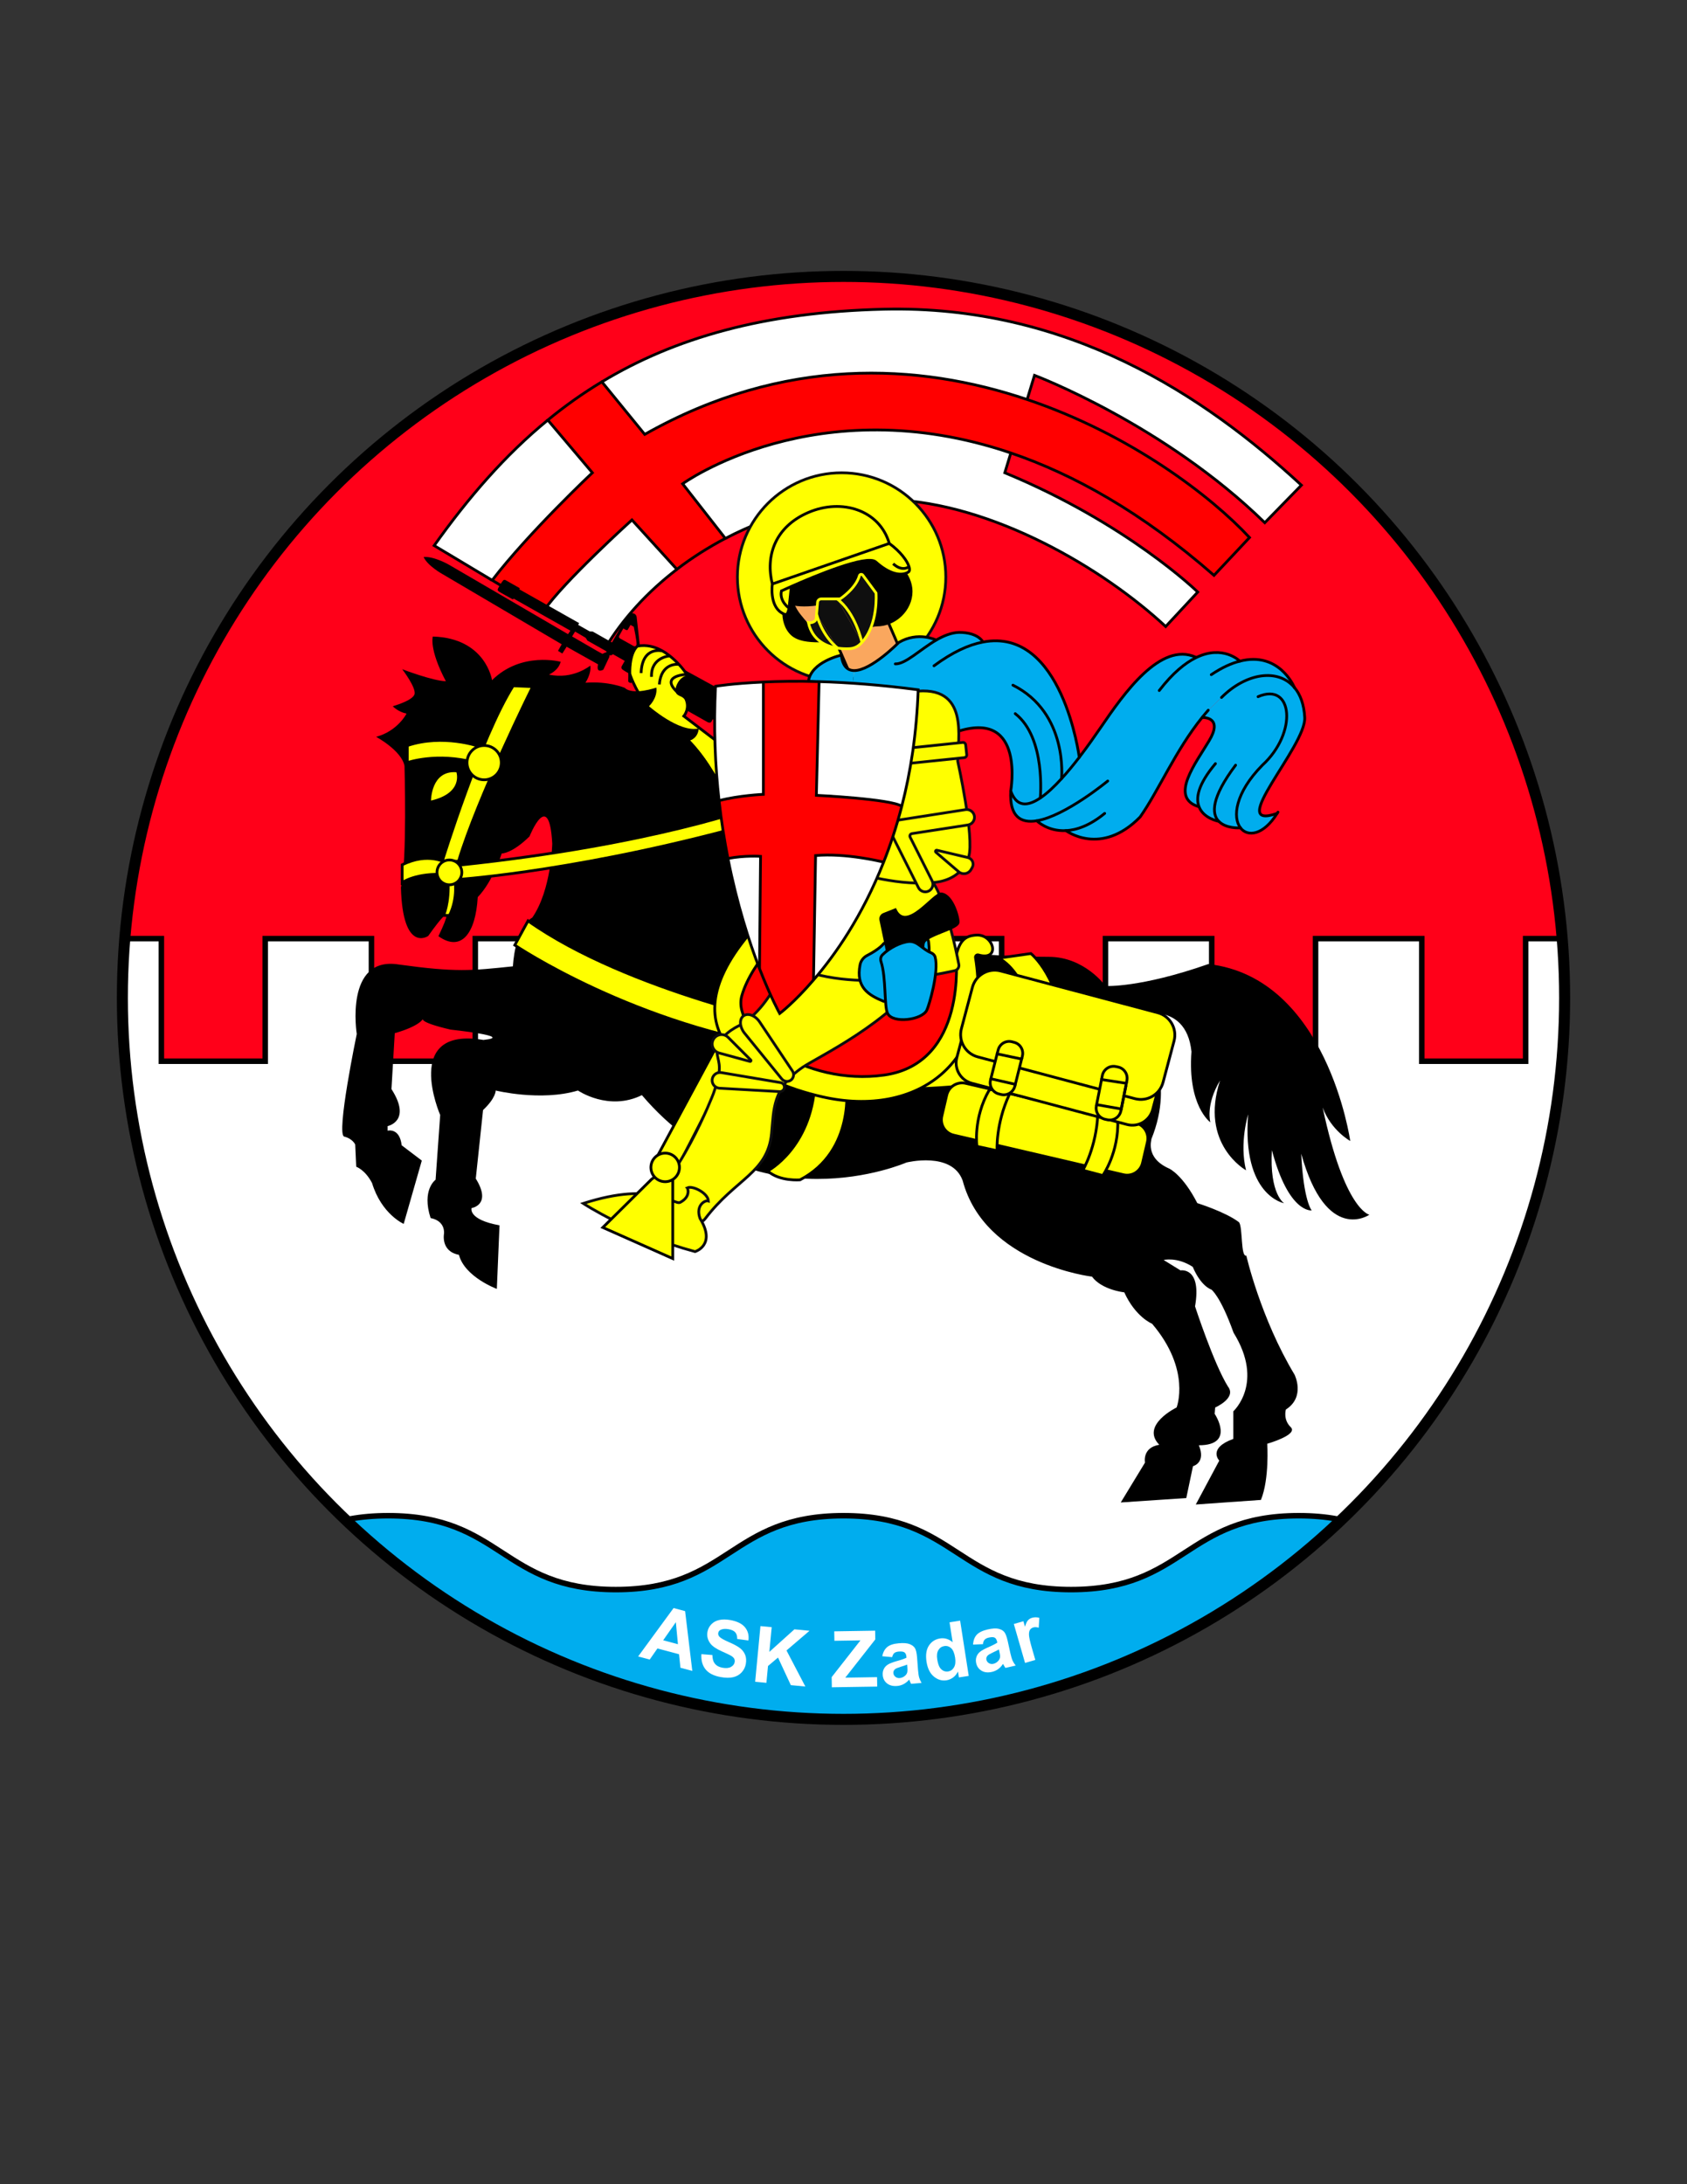 <?xml version="1.0" encoding="utf-8"?>
<!-- Generator: Adobe Illustrator 24.0.1, SVG Export Plug-In . SVG Version: 6.00 Build 0)  -->
<svg version="1.1" xmlns="http://www.w3.org/2000/svg" xmlns:xlink="http://www.w3.org/1999/xlink" x="0px" y="0px"
	 viewBox="0 0 612 792" style="enable-background:new 0 0 612 792;" xml:space="preserve">
<rect x="0" y="0" width="612" height="792" fill="#333333" stroke="none"/>
<style type="text/css">
	.st0{clip-path:url(#SVGID_2_);fill:#FF0019;}
	.st1{clip-path:url(#SVGID_2_);fill:#FFFFFF;stroke:#000000;stroke-width:2;stroke-miterlimit:10;}
	.st2{clip-path:url(#SVGID_2_);fill:#00ADEE;stroke:#000000;stroke-width:2;stroke-miterlimit:10;}
	.st3{fill:#FFFFFF;}
	.st4{fill:#FF0000;}
	.st5{fill:none;stroke:#000000;stroke-miterlimit:10;}
	.st6{fill:#FFFF00;stroke:#0E0E0E;stroke-miterlimit:10;}
	.st7{fill:#FFFF00;}
	.st8{fill:#FFFF00;stroke:#000000;stroke-miterlimit:10;}
	.st9{fill:#FAA75E;stroke:#000000;stroke-miterlimit:10;}
	.st10{fill:#00ADEE;}
	.st11{fill:none;stroke:#000000;stroke-linecap:round;stroke-miterlimit:10;}
	.st12{fill:#FCFC00;stroke:#0C0C0C;stroke-miterlimit:10;}
	.st13{fill:#00ADEE;stroke:#000000;stroke-miterlimit:10;}
	.st14{stroke:#000000;stroke-miterlimit:10;}
	.st15{fill:#F9A75E;}
	.st16{fill:#0F0F0F;}
	.st17{fill:none;stroke:#FFFF00;stroke-miterlimit:10;}
	.st18{fill:none;}
</style>
<g id="frame">
	<g>
		<defs>
			<circle id="SVGID_1_" cx="306" cy="361.84" r="261.61"/>
		</defs>
		<clipPath id="SVGID_2_">
			<use xlink:href="#SVGID_1_"  style="overflow:visible;"/>
		</clipPath>
		<rect x="19.62" y="53.9" class="st0" width="568.03" height="623.05"/>
		<polygon class="st1" points="-437.23,384.8 -437.23,340.35 -398.7,340.35 -398.7,384.8 -361.02,384.8 -361.02,340.35 
			-322.49,340.35 -322.49,384.8 -284.81,384.8 -284.81,340.35 -246.28,340.35 -246.28,384.8 -208.61,384.8 -208.61,340.35 
			-170.08,340.35 -170.08,384.8 -132.4,384.8 -132.4,340.35 -93.87,340.35 -93.87,384.8 -56.19,384.8 -56.19,340.35 -17.66,340.35 
			-17.66,384.8 20.01,384.8 20.01,340.35 58.54,340.35 58.54,384.8 96.22,384.8 96.22,340.35 134.75,340.35 134.75,384.8 
			172.42,384.8 172.42,340.35 210.96,340.35 210.96,384.8 248.63,384.8 248.63,340.35 287.16,340.35 287.16,384.8 324.84,384.8 
			324.84,340.35 363.37,340.35 363.37,384.8 401.04,384.8 401.04,340.35 439.58,340.35 439.58,384.8 477.25,384.8 477.25,340.35 
			515.78,340.35 515.78,384.8 553.46,384.8 553.46,340.35 591.99,340.35 591.99,384.8 629.66,384.8 629.66,340.35 668.19,340.35 
			668.19,384.8 705.87,384.8 705.87,340.35 744.4,340.35 744.4,384.8 782.08,384.8 782.08,340.35 820.61,340.35 820.61,384.8 
			858.28,384.8 858.28,340.35 896.81,340.35 896.81,384.8 934.49,384.8 934.49,340.35 973.02,340.35 973.02,384.8 1010.7,384.8 
			1010.7,340.35 1049.23,340.35 1049.23,384.8 1049.23,669.95 172.42,669.95 -437.23,669.95 		"/>
		<path class="st2" d="M-437.23,576.39c41.29,0,41.29-26.79,82.58-26.79c41.29,0,41.29,26.79,82.58,26.79
			c41.29,0,41.29-26.79,82.58-26.79c41.29,0,41.29,26.79,82.58,26.79c41.29,0,41.29-26.79,82.58-26.79s41.29,26.79,82.58,26.79
			c41.29,0,41.29-26.79,82.58-26.79c41.29,0,41.29,26.79,82.58,26.79c41.29,0,41.29-26.79,82.58-26.79
			c41.29,0,41.29,26.79,82.58,26.79c41.29,0,41.29-26.79,82.58-26.79s41.29,26.79,82.58,26.79c41.29,0,41.29-26.79,82.58-26.79
			c41.29,0,41.29,26.79,82.58,26.79c41.29,0,41.29-26.79,82.58-26.79c41.29,0,41.29,26.79,82.58,26.79
			c41.29,0,41.29-26.79,82.58-26.79s41.29,26.79,82.58,26.79v100.56H-437.23V576.39z"/>
		<use xlink:href="#SVGID_1_"  style="overflow:visible;fill:none;stroke:#000000;stroke-width:4;stroke-miterlimit:10;"/>
	</g>
</g>
<g id="flag">
	<g id="XMLID_14_">
		<g>
			<path class="st3" d="M472.11,175.93l-13.28,13.6c-36.58-35.74-83.54-53.43-83.54-53.43l-2.67,8.76
				c-39.51-13.31-88.38-15.81-138.73,12.65l-15.55-19.06c26.31-15.87,58.91-25.32,102.33-26.34
				C387.38,110.55,436.87,143.39,472.11,175.93z"/>
			<path class="st4" d="M453.28,194.93l-12.88,13.72c-26.22-22.94-51.08-36.69-73.7-44.38c-70.48-23.93-119.07,11.17-119.07,11.17
				l15.49,19.81c-6.24,3.28-12.15,7.05-17.58,11.2l-16.3-17.9c0,0-25.06,22.65-32.02,33.01l-18.68-11.14
				c13.37-17.4,36.34-38.98,36.34-38.98l-16.16-19.11c6.15-5.05,12.65-9.69,19.61-13.86l15.55,19.06
				c50.35-28.45,99.23-25.96,138.73-12.65C410.3,157.54,439.48,180.05,453.28,194.93z"/>
			<path class="st3" d="M434.52,214.68l-11.63,12.5c-22.62-21.06-62.83-44.78-99.81-46c-21.17-0.7-42,4.67-59.95,14.07l-15.49-19.81
				c0,0,48.58-35.1,119.07-11.17l-2.18,7.16C408.99,189.79,434.52,214.68,434.52,214.68z"/>
			<path class="st3" d="M229.24,188.55l16.3,17.9c-10.65,8.15-19.58,17.87-25.96,28.48l-22.36-13.37
				C204.18,211.2,229.24,188.55,229.24,188.55z"/>
			<path class="st3" d="M198.73,152.32l16.16,19.11c0,0-22.97,21.58-36.34,38.98l-21.03-12.59
				C169.9,180.43,183.18,165.05,198.73,152.32z"/>
		</g>
		<g>
			<path class="st5" d="M178.54,210.42l-21.03-12.59c12.39-17.4,25.67-32.78,41.22-45.51"/>
			<path class="st5" d="M197.22,221.56l22.36,13.37c6.38-10.62,15.32-20.33,25.96-28.48"/>
			<path class="st5" d="M263.12,195.25c17.95-9.4,38.78-14.76,59.95-14.07c36.98,1.22,77.18,24.94,99.81,46l11.63-12.5
				c0,0-25.53-24.89-69.99-43.25l2.18-7.16"/>
			<path class="st5" d="M372.62,144.86l2.67-8.76c0,0,46.96,17.69,83.54,53.43l13.28-13.6c-35.24-32.54-84.73-65.38-151.44-63.81
				c-43.42,1.02-76.02,10.47-102.33,26.34"/>
			<path class="st5" d="M372.62,144.86c-39.51-13.31-88.38-15.81-138.73,12.65l-15.55-19.06c-6.96,4.18-13.46,8.82-19.61,13.86
				l16.16,19.11c0,0-22.97,21.58-36.34,38.98l18.68,11.14c6.96-10.36,32.02-33.01,32.02-33.01l16.3,17.9
				c5.42-4.15,11.34-7.92,17.58-11.2l-15.49-19.81c0,0,48.58-35.1,119.07-11.17c22.62,7.69,47.48,21.44,73.7,44.38l12.88-13.72
				C439.48,180.05,410.3,157.54,372.62,144.86z"/>
		</g>
	</g>
</g>
<g id="aura">
	<circle class="st6" cx="305.31" cy="209.24" r="37.8"/>
</g>
<g id="gun">
	<path d="M180.71,213.32c-0.34,0.67-0.1,0.88,0.32,1.2c0.43,0.31,5.07,2.86,5.07,2.86l0.2-0.35l21.7,12.26l0.29-0.51l4.1,2.32
		l0.7,1.17l6.85,3.87c0,0,0.07,0.6,0.74,1.18c0.67,0.58,1.47,0.19,1.67-0.1l4.29,2.42l-1.01,1.78c0,0-0.56,0.81,0.25,1.4
		c0.81,0.58,2.07,1.27,2.07,1.27l-0.04,3.02c0,0,0.47,0.73,1.16,0.47c0.68-0.26,1.22-0.64,1.22-0.64l26.4,14.91
		c0,0,0.96,0.5,1.35-0.12c0.39-0.62,0.52-0.92,0.52-0.92l0.54,0.31c0,0,1.59,2.29,1.93,2.37s0.59-0.39,0.85-0.86
		c0.27-0.47,0.58-0.97,0.58-0.97l1.01,0.57l-0.77,1.36c0,0,0.96,3.08,0.75,3.59c-0.22,0.51-5.64,10.2-11.04,16.32
		c-5.4,6.12-6.01,6.5-6.46,6.91c-0.45,0.41-1.3,0.82-0.62,1.88c0.68,1.05,8.16,8.28,8.16,8.28s1.16,1.1,2.25,0.16
		c1.09-0.94,12.04-13.15,15.1-18.27c0,0,2.75,3,5.23,4.51s5.31,1.61,5.31,1.61s1.71,0.52,1.55,2.27c-0.15,1.75-1.44,11.7-1.44,11.7
		s0.02,0.85-0.86,1.24c-0.89,0.39-0.86,1.24-0.07,1.8c0.8,0.56,9.91,1.26,9.91,1.26s1.37-0.06,1.4-1.88
		c0.03-1.82-0.04-14.2-0.04-14.2s0.26-2.13,2.13-2.69c1.87-0.56,2.84-0.12,3.29-0.7c0.44-0.58,1-1.27,1-1.27l1.11,0.79
		c0,0-0.67,1.68,0.14,2.41c0.81,0.73,2,0.4,2.67-0.49s1.18-2.2,1.18-2.2l1.68,0.95l12.92,26.67c0,0-1.06,1.14-0.2,2.32
		c0.86,1.18,3.26,1.84,3.26,1.84s1.08,0.68,2.57-0.98c1.49-1.66,5.3-8.88,8.34-11.82c3.05-2.93,4.62-5.1,5.37-6.55
		c0.75-1.45,1-3.25-0.04-3.98c-1.05-0.73-1.83-0.2-1.83-0.2l-32.85-18.55c0,0,1.32-2.1,0.62-2.7c-0.7-0.6-1.42-0.8-1.42-0.8
		s-0.03-1.06-0.53-1.27c-0.5-0.22-5.95-3.36-5.95-3.36l3.78-6.68c0,0,0.37-0.9-0.67-1.28c-1.04-0.38-3.29,0.29-4.57,3.18l-5.03-1.17
		c0,0-0.81-0.04-1.23,0.7c-0.42,0.74-0.95,1.69-0.95,1.69l-0.64-0.36l0.48-0.86l-0.95-0.53l-0.48,0.85l-1.03-0.58l0.47-0.85
		l-0.95-0.53l-0.47,0.84l-1.03-0.58l0.47-0.84l-0.95-0.53l-0.47,0.84l-1.03-0.58l0.47-0.83l-0.95-0.53l-0.46,0.83l-1.03-0.58
		l0.46-0.82l-0.95-0.53l-0.46,0.82l-1.03-0.58l0.46-0.82l-0.95-0.53l-0.45,0.81l-1.03-0.58l0.45-0.81l-0.95-0.53l-0.45,0.8
		l-1.03-0.58l0.45-0.8l-0.95-0.53l-0.44,0.8l-1.03-0.58l0.44-0.79l-0.95-0.53l-0.44,0.79l-0.76-0.43c0,0-0.65-0.09-1.02,0.33
		s-0.42,0.74-0.42,0.74c-0.36-0.48-0.58-0.33-0.58-0.33s0.84-1.12,0.18-1.43c-0.66-0.3-3.25-1-3.25-1l0.39-0.68
		c0,0,0.3-0.53-0.84-1.1c-1.14-0.57-29.16-15.99-29.16-15.99l-1.51,0.33l-1.27-11.27c0,0,0.02-1.38-1.38-1.61
		c-1.4-0.23-1.95,0.5-2.61,1.79c-0.66,1.29-4.98,8.79-4.98,8.79l-6.99-3.95l-1.08-0.05l-4.21-2.38l0.36-0.63l-21.73-12.27l0.22-0.38
		l-5.25-2.97c0,0-0.5-0.27-0.83,0.19C182.12,210.88,181.04,212.65,180.71,213.32z M314,301.36c0.4-0.63,0.78-0.19,0.78-0.19
		s2.46,4.64,2.41,5.6s-0.87,0.36-0.87,0.36S313.6,301.98,314,301.36z M313.94,293.94c0.6-0.43,1.26-0.1,1.26-0.1l6.7,6.26
		c0,0,1.09,0.3,0.76-0.65c-0.32-0.94-1.92-3.36-1.92-3.36l6.34,3.55c0,0,1.08,0.38,0.29,1.95c-0.79,1.57-5.64,7.68-5.64,7.68
		s-1.52,1.92-2.25,0.58c-0.72-1.35-5.77-14.64-5.77-14.64S313.34,294.37,313.94,293.94z M273.92,279.25c0.97-1.33,3.16-1.1,3.16-1.1
		l2.87,1.51c0,0,0.67,0.96,0.25,2.51c-0.42,1.55-2.06,2.47-2.26,2.76c-0.21,0.29,1.71-0.03,2.81-1.34c1.09-1.31,1.24-3.02,1.24-3.02
		c0.89,0.72,2.02,2.79,1.12,4.39c-0.9,1.6-3.6,3.33-7.07,0.97C272.57,283.58,272.95,280.59,273.92,279.25z M226.13,227.87
		c0,0,0.4,0.28,0.99,0.56c0.59,0.28,0.81-0.41,0.81-0.41l0.79-1.42l1.2,0.67c0,0,1.2,5.64,1,6.55c-0.2,0.91-1.09,0.42-1.09,0.42
		s-4.28-2.42-4.9-2.74c-0.62-0.32-0.3-0.95-0.3-0.95L226.13,227.87z"/>
</g>
<g id="bayonet">
	<path d="M216.58,236.02l-9.03-5.23l1.29-2.13l-1.29-0.89l-1.49,2.18l-43.06-25.1c0,0-5.44-3.2-9.33-2.88
		c1.46,3.23,6.76,6.15,6.76,6.15l43.34,25.5l-1.34,2.39l1.57,0.96l1.56-2.46l11.41,6.4c0,0-0.99,3.33,1.89,1.94l2.14-4.53
		c0,0,0.93-3.11-2.44-1.22L216.58,236.02z"/>
</g>
<g id="hand">
	<g id="XMLID_13_">
		<g>
			<path class="st7" d="M246.27,240.9h0.03c1.33,1.48,2.32,2.81,2.84,3.63c-0.61,0.03-9.75,0.55-3.51,6.35
				c0.35,1.16,2.09,0.93,3.13,2.44c1.71,3.54-0.67,6.35-0.67,6.35l26.08,19.9l-11.95,10.24l-2.93-8.12
				c-9.31-17.35-22.13-21.87-24.22-24.92c-5.31-7.8-6.58-12.41-6.58-12.41s-0.38-7.16,2.73-10.06c3.36-0.64,6.44,0.23,9.08,1.74
				c0.96,0.52,1.83,1.13,2.67,1.8C244.21,238.81,245.34,239.89,246.27,240.9z"/>
			<path class="st7" d="M249.17,244.53c0.32,0.46,0.49,0.75,0.49,0.75c-2.87,0.58-4.23,3.68-4.12,5.25c0,0.12,0.03,0.23,0.09,0.35
				c-6.24-5.8,2.9-6.32,3.51-6.35H249.17z"/>
		</g>
		<g>
			<path class="st5" d="M249.17,244.53c0.32,0.46,0.49,0.75,0.49,0.75c-2.87,0.58-4.23,3.68-4.12,5.25c0,0.12,0.03,0.23,0.09,0.35
				c0.35,1.16,2.09,0.93,3.13,2.44c1.71,3.54-0.67,6.35-0.67,6.35l26.08,19.9l-11.95,10.24l-2.93-8.12
				c-9.31-17.35-22.13-21.87-24.22-24.92c-5.31-7.8-6.58-12.41-6.58-12.41s-0.38-7.16,2.73-10.06c3.36-0.64,6.44,0.23,9.08,1.74
				c0.96,0.52,1.83,1.13,2.67,1.8c1.25,0.99,2.38,2.06,3.31,3.07"/>
			<path class="st5" d="M246.3,240.9c1.33,1.48,2.32,2.81,2.84,3.63"/>
			<path class="st5" d="M240.3,236.03c0,0-7.37-1.94-7.72,8.03"/>
			<path class="st5" d="M242.96,237.83c0,0-6.9,0.44-6.61,7.6"/>
			<path class="st5" d="M246.3,240.9h-0.03c-0.46-0.06-6.44-0.61-7.08,7.28"/>
			<path class="st5" d="M249.17,244.53h-0.03c-0.61,0.03-9.75,0.55-3.51,6.35"/>
		</g>
	</g>
</g>
<g id="horse">
	<path d="M411.11,368.26l4.49,8.15l0,0c0,0,10.97,14.86,2.08,36.66c0.28-0.14-2.64,6.67,6.53,10.69c0,0,4.86,2.22,10.14,12.5
		c0,0,10.28,3.19,15.14,6.94c1.39,1.81,0.56,12.77,2.64,12.08c0,0,5.14,22.63,17.5,43.18c0,0,4.05,8.05-3.15,12.64
		c0,0-1.11,3.61,1.76,6.39c2.87,2.78-8.52,6.02-8.52,6.02s0.85,12.68-2.29,20.37l-23.63,1.66l8.52-15.92c0,0-4.35-4.44,5.09-7.87
		v-10c0,0,11.39-10.28,0.09-28.51c-4.81-13.42-8.05-15.64-8.05-15.64s-3.7-1.02-6.76-8.24c-5.74-3.7-10.55-2.48-10.55-2.48
		l6.11,3.77c0,0,7.78-1.39,5.28,13.05c0,0,6.76,20.74,11.94,29.07c3.24,4.17-4.63,7.59-4.63,7.59l-0.19,2.31
		c0,0,7.68,11.39-5.74,11.39c2.68,6.39-2.13,7.59-2.13,7.59l-2.43,11.55l-23.77,1.6l8.79-14.44c0,0-1.11-5.46,5.18-6.48
		c-6.94-7.13,6.29-13.52,6.29-13.52s5.37-13.61-8.89-30.36c0,0-6.02-2.41-10.09-11.39c0,0-8.1-0.83-11.71-5.69
		c0,0-38.88-4.58-46.93-34.85c-3.89-10.69-20.41-6.53-20.41-6.53s-54.71,24.02-95.95-24.44c-12.08,5.97-23.19-1.67-23.19-1.67
		c-13.47,4.03-29.85,0-29.85,0s0.14,2.64-4.58,7.08l-2.64,24.86c5.97,9.58-1.53,10.69-1.53,10.69s-1.39,4.17,10.14,6.25l-0.97,23.05
		c0,0-11.66-4.3-13.75-12.36c-6.67-1.25-5.42-7.64-5.42-7.64s0.69-4.58-4.86-5.69c-3.33-10.28,1.81-13.89,1.81-13.89l1.67-23.47
		c0,0-14.02-32.21,15.69-27.22c11.8-1.25-11.94-3.75-11.94-3.75c-11.9-2.78-9.95-3.98-9.95-3.98s-0.93,2.59-10.28,5.28l-1.2,20.27
		c7.5,11.66-1.39,13.42-1.39,13.42v1.67c0,0,4.35-1.2,5.09,5.28l7.31,5.55l-6.57,22.96c0,0-8.05-3.52-11.48-14.81
		c-2.5-4.81-5.74-5.92-5.74-5.92l-0.37-8.05c0,0-0.93-2.13-3.98-2.87s4.54-37.21,4.54-37.21s-4.54-28.42,15.27-25.19
		c20.83,2.87,26.2,2.24,41.38,0.66c0,0,0.56-13.89,7.04-17.68c6.94-10.09,7.23-26.84,7.23-26.84c-1.12-20.46-8.24-2.6-8.24-2.6
		c-6.39,6.29-10.09,6.2-10.09,6.2s-3.15,10.09-8.7,15.83c-0.74,13.05-5.92,20.09-14.26,14.16c8.24-17.22-3.7-0.09-3.7-0.09
		s-9.26,6.48-9.91-17.59c2.31-9.53,1.3-44.06,1.3-44.06c-1.02-5.55-10.28-10.55-10.28-10.55c7.87-2.13,11.02-8.42,11.02-8.42
		c-3.15-0.65-5-2.68-5-2.68s7.04-1.94,7.87-4.26s-4.44-9.16-4.44-9.16s11.11,4.26,15.83,4.35c-6.2-11.76-4.72-16.2-4.72-16.2
		c19.25,0.56,21.48,15.83,21.48,15.83c10.65-10.55,24.9-6.67,24.9-6.67c-0.83,3.24-4.26,4.63-4.26,4.63c8.7,1.94,15-3.24,15-3.24
		c0.46,2.96-1.76,6.2-1.76,6.2c8.42-0.65,14.26,1.85,14.26,1.85c2.96,2.87,11.48-0.09,11.48-0.09c0.46,3.89-2.68,6.76-2.68,6.76
		s11.02,9.72,18.05,8.05c-0.28,3.61-3.15,4.35-3.15,4.35s15.03,14.71,24.35,47.95c8.89,31.1,105.81,30.52,105.81,30.52
		c13.06,0.03,20.55,10.58,20.55,10.58s12.5,0.74,37.31-7.96c43.14,4.88,51.47,64.15,51.47,64.15s-6.94-3.8-10-12.13
		c7.87,37.21,16.94,38.88,16.94,38.88s-15.55,10.83-24.72-22.12c0.83,17.22,3.8,20.55,3.8,20.55s-8.33,1.2-14.44-21.85
		c-0.93,16.01,4.44,19.25,4.44,19.25s-15.37-2.68-13.05-32.21c0,0-3.26,10.36-0.76,20.27c0,0-17.02-9.44-9.43-32.58
		c-5.37,8.98-3.52,15.18-3.52,15.18s-8.33-5.92-6.85-25.64C430.18,361.96,411.11,368.26,411.11,368.26z"/>
</g>
<g id="horse_straps">
	<path class="st8" d="M186.75,342.71l4.81-8.8c36.32,25.68,99.07,38.3,99.07,38.3l-1.68,8.27
		C230.34,372.27,186.75,342.71,186.75,342.71z"/>
	<path class="st8" d="M411.43,367.31c0,0-6.72,5.3-25.06,10c-1.44-22.89-12.39-31.55-12.39-31.55l-11.61,1.65
		c10.51,6.1,13.18,22.94,12.97,32.34c-14.54,2.76-34.22,4.84-60.37,4.69l-1.07,10.17c0,0,56.75,4.39,102.15-19.27L411.43,367.31z"/>
	<path class="st8" d="M295.62,393.19c-1.5,23.18-17.14,31.4-17.14,31.4c4.38,3.91,11.77,3.22,11.77,3.22
		c20.2-10.54,16.78-34.62,16.78-34.62H295.62z"/>
	<path class="st8" d="M186.16,248.67c-11.9,18.84-25.72,63.63-25.72,63.63h5.91c6.95-23.2,26.9-63.33,26.9-63.33L186.16,248.67z"/>
	<path class="st8" d="M147.78,270.33c12.98-4.34,25.96,0.29,25.96,0.29l-1.41,5.92c-13.88-3.78-24.56,0-24.56,0V270.33z"/>
	<circle class="st8" cx="175.64" cy="276.54" r="6.22"/>
	<path class="st8" d="M145.89,313.59c9.43-4.77,16.02-0.73,16.02-0.73v4.29c-10.88-0.83-16.02,2.9-16.02,2.9V313.59z"/>
	<path class="st8" d="M162.54,319.13c0.49,8.35-1.64,12.8-1.64,12.8h2.18c3.23-6.54,1.93-13.08,1.93-13.08L162.54,319.13z"/>
	<path class="st8" d="M166.67,313.69c70.74-7.42,107.64-21.34,107.64-21.34l1.6,5.46c-62.93,17.85-109.14,21.03-109.14,21.03
		L166.67,313.69z"/>
	<circle class="st8" cx="163.03" cy="316.33" r="4.5"/>
</g>
<g id="horse_eye">
	<path class="st7" d="M165.57,280.02c-9.21-0.73-9.21,10.27-9.21,10.27C168.17,287.54,165.57,280.02,165.57,280.02z"/>
</g>
<g id="neck">
	<path class="st9" d="M325.34,241.05l-12.51,5.43c-1.65,0.72-3.59-0.05-4.3-1.7l-8.71-20.08c-0.72-1.65,0.05-3.59,1.7-4.3
		l12.51-5.43c1.65-0.72,3.59,0.05,4.3,1.7l8.71,20.08C327.75,238.4,326.99,240.34,325.34,241.05z"/>
</g>
<g id="cape">
	<g id="XMLID_2_">
		<g>
			<path class="st10" d="M434.98,292.53h-0.03c-11.11-3.25-0.87-16.21,3.65-23.87c4.96-8.18-1.16-8.53-2.52-8.5
				c0.73-0.9,1.48-1.77,2.23-2.64l4.81-4.61c8.99-8.99,20.62-10.62,26.45-3.6c0.03,0.03,0.03,0.03,0.03,0.03
				c2.12,2.49,3.45,6.09,3.71,10.82c0.55,10.44-29.06,41.39-10.01,34.78c-4.93,7.89-10.67,8.67-13.31,5.25
				c-0.44,0.03-5.28,0.29-7.86-2.38h-0.03C441.62,297.73,436.55,296.65,434.98,292.53z"/>
			<path class="st10" d="M449.8,239.74c14.01-3.6,19.52,8.88,19.78,9.57c-5.83-7.02-17.46-5.4-26.45,3.6l-4.81,4.61
				c-0.75,0.87-1.51,1.74-2.23,2.64c-9.63,11.92-15.84,26.66-22.48,36.08c-14.24,14.53-26.92,4.93-26.92,4.93
				c-6.7,0.35-10.56-3.57-10.56-3.57c-5.71,0.96-9.98-1.36-9.46-10.82c2.06,5.86,6.06,5.71,10.7,2.58c2.47-1.65,5.11-4.15,7.72-7.02
				c2.2-2.41,4.38-5.08,6.44-7.74c2.96-3.86,5.66-7.72,7.74-10.76c8.5-12.47,21.75-31.33,34.55-25.53l0.06,0.15
				C443.74,233.62,449.8,239.74,449.8,239.74z"/>
			<path class="st10" d="M339.64,232.09c2.67-1.54,5.48-2.7,8.3-2.78c6.9,0,8.59,3.39,8.59,3.39l0.03,0.12
				c28.89-5.6,34.98,41.8,34.98,41.8c-2.06,2.67-4.23,5.34-6.44,7.74c-2.61,2.87-5.25,5.37-7.72,7.02
				c-4.64,3.13-8.64,3.28-10.7-2.58c0,0,5.28-29.06-18.68-21.75c0,0-3.77-11.83-38.75-16.5l0.67-5.4c6.18,0,16.13-10.18,16.13-10.18
				C333.08,228.81,339.64,232.09,339.64,232.09z"/>
			<path class="st10" d="M309.91,243.14l-0.67,5.4c-4.73-0.64-10.04-1.13-15.98-1.45c0.99-7.16,11.95-9.54,11.95-9.54
				C305.7,241.66,307.53,243.14,309.91,243.14z"/>
		</g>
		<g>
			<path class="st11" d="M324.79,240.73c3.65,0.15,8.96-5.19,14.85-8.64c2.67-1.54,5.48-2.7,8.3-2.78c6.9,0,8.59,3.39,8.59,3.39"/>
			<path class="st11" d="M338.83,241.43c6.7-4.96,12.59-7.63,17.72-8.61c28.89-5.6,34.98,41.8,34.98,41.8"/>
			<path class="st11" d="M401.86,283.19c0,0-15.32,12.68-25.73,14.42c-5.71,0.96-9.98-1.36-9.46-10.82c0,0,5.28-29.06-18.68-21.75
				c0,0-3.77-11.83-38.75-16.5c-4.73-0.64-10.04-1.13-15.98-1.45c0.99-7.16,11.95-9.54,11.95-9.54c0.49,4.12,2.32,5.6,4.7,5.6
				c6.18,0,16.13-10.18,16.13-10.18c7.05-4.15,13.6-0.87,13.6-0.87"/>
			<path class="st11" d="M400.75,294.94c-5.48,4.5-10.27,6.06-14.07,6.24c-6.7,0.35-10.56-3.57-10.56-3.57"/>
			<path class="st11" d="M438.32,257.52c-0.75,0.87-1.51,1.74-2.23,2.64c-9.63,11.92-15.84,26.66-22.48,36.08
				c-14.24,14.53-26.92,4.93-26.92,4.93"/>
			<path class="st5" d="M435.85,260.16c0,0,0.09,0,0.23,0c1.36-0.03,7.48,0.32,2.52,8.5c-4.52,7.66-14.76,20.62-3.65,23.87"/>
			<path class="st11" d="M440.93,276.9c-6.38,7.6-7.19,12.5-5.95,15.63c1.57,4.12,6.64,5.19,7.14,5.28"/>
			<path class="st11" d="M448.24,277.45c-8.96,11.95-8.7,17.66-6.12,20.36h0.03c2.58,2.67,7.43,2.41,7.86,2.38c0.03,0,0.03,0,0.03,0
				"/>
			<path class="st11" d="M456.39,252.62c12.65-5.51,14.44,13.05,1.57,24.83c-9.95,10.09-10.85,18.97-7.95,22.74
				c2.64,3.42,8.38,2.64,13.31-5.25c0.09-0.15,0.2-0.32,0.29-0.46"/>
			<path class="st11" d="M469.61,249.34c2.12,2.49,3.45,6.09,3.71,10.82c0.55,10.44-29.06,41.39-10.01,34.78"/>
			<path class="st11" d="M443.13,252.91c8.99-8.99,20.62-10.62,26.45-3.6"/>
			<path class="st11" d="M433.82,238.32c-12.79-5.8-26.05,13.05-34.55,25.53c-2.09,3.05-4.79,6.9-7.74,10.76
				c-2.06,2.67-4.23,5.34-6.44,7.74c-2.61,2.87-5.25,5.37-7.72,7.02c-4.64,3.13-8.64,3.28-10.7-2.58"/>
			<path class="st11" d="M367.46,248.44c20.16,10.09,17.64,33.91,17.64,33.91"/>
			<path class="st11" d="M368.3,258.77c11.25,8.79,9.08,30.6,9.08,30.6"/>
			<path class="st11" d="M420.54,250.39c4.93-6.41,9.43-10.01,13.34-11.92c9.86-4.84,15.92,1.28,15.92,1.28"/>
			<path class="st11" d="M439.42,244.64c3.89-2.61,7.34-4.15,10.38-4.9c14.01-3.6,19.52,8.88,19.78,9.57
				c0.03,0.03,0.03,0.03,0.03,0.03"/>
		</g>
	</g>
</g>
<g id="foot_strap_line">
	<polygon class="st8" points="238.69,418.87 267.16,366 274.31,367.79 246.49,421.95 	"/>
</g>
<g id="saddle">
	<g id="XMLID_3_">
		<g>
			<path class="st7" d="M354.11,339.06c6.5-0.44,8.99,9.57,0.78,7.19c-0.58-0.15-1.1,0.35-1.02,0.96
				c6.18,37.68-20.77,58.42-55.66,50.47c-23.78-5.42-57.11-21.93-26.86-58.45c30.28-36.49,16.33-4.47,16.33-4.47
				s-14.97,13.37-18.59,26.37c-3.63,13.02,22.68,32.78,51.69,28.69c30.22-4.26,26.02-43.1,26.02-43.1
				C348.08,341.06,350.11,339.32,354.11,339.06z"/>
			<path class="st4" d="M346.8,346.72c0,0,4.21,38.84-26.02,43.1c-29.01,4.09-55.31-15.66-51.69-28.69
				c3.63-12.99,18.59-26.37,18.59-26.37S334.45,352.26,346.8,346.72z"/>
		</g>
		<g>
			<path class="st5" d="M346.8,346.72c0,0,4.21,38.84-26.02,43.1c-29.01,4.09-55.31-15.66-51.69-28.69
				c3.63-12.99,18.59-26.37,18.59-26.37S334.45,352.26,346.8,346.72z"/>
			<path class="st5" d="M287.69,334.77c0,0,13.95-32.02-16.33,4.47c-30.25,36.52,3.07,53.02,26.86,58.45
				c34.89,7.95,61.84-12.79,55.66-50.47c-0.09-0.61,0.44-1.1,1.02-0.96c8.21,2.38,5.71-7.63-0.78-7.19c-4,0.26-6.03,2-7.31,7.66"/>
		</g>
	</g>
</g>
<g id="left_leg">
	<path class="st6" d="M335.41,352.52c-11.88,18.26-39.1,30.92-44.32,34.54c-10.91,7.55-10.34,15.24-11.19,23.91
		c-1.4,14.4-12.99,16.36-24.05,30.9c-4.89,6.43-24.97-2.68-24.97-2.68c15.19-9.34,27.91-42.62,27.91-42.62
		c3.36-9.51,1.97-10.67,1.4-14.26c-1.01-6.39,7.83-10.35,7.83-10.35c13.56-7.41,19.3-28.94,19.3-28.94L335.41,352.52z"/>
	<path class="st6" d="M283.59,391.21l-13.5-16.59c-1.77-2.17-1.99-5.05-0.38-6.25l0,0c1.62-1.2,4.31-0.14,5.87,2.19l11.89,17.78
		c0.73,1.09,0.47,2.56-0.55,3.32l0,0C285.91,392.41,284.43,392.23,283.59,391.21z"/>
	<path class="st6" d="M258.82,376.84L258.82,376.84c-1.12,1.93-0.11,4.39,2.04,4.98l11.2,3.06c0.3,0.08,0.52-0.29,0.3-0.51
		l-8.2-8.21C262.58,374.57,259.94,374.91,258.82,376.84z"/>
	<path class="st6" d="M282.83,395.82l-21.79-1.22c-1.64-0.09-2.86-1.54-2.68-3.17l0,0c0.18-1.63,1.7-2.77,3.31-2.5l21.52,3.63
		c0.86,0.14,1.45,0.93,1.36,1.8l0,0C284.46,395.23,283.7,395.87,282.83,395.82z"/>
</g>
<g id="left_foot">
	<path class="st6" d="M211.59,436.37c26.19-8.41,32.84,0.88,35.22-0.41c4-2.16,2.55-5.24,2.54-5.25c0,0,0,0,0,0
		c1.91-0.91,7.51,1.89,7.63,4.77c-1.17-0.42-4.76,1.59-3.02,6.36c5.97,9.68-1.81,12-1.81,12
		C228.5,447.49,211.59,436.37,211.59,436.37z"/>
</g>
<g id="foot_strap_bottom">
	<polygon class="st8" points="236.4,427.58 218.69,445.09 244.05,456.36 244.05,421.95 	"/>
	<circle class="st8" cx="241.31" cy="423.31" r="5.18"/>
</g>
<g id="body">
	<path class="st6" d="M338.54,320.03c4.64,7.14,8.21,24.07,9.3,29.67c0.2,1.04-0.45,2.03-1.48,2.27c-8.73,2-46.63,9.5-65.77-6.06
		c-0.71-0.57-0.89-1.59-0.48-2.4l13.14-26.16c0.13-0.26,0.2-0.55,0.21-0.84l0.87-48.59c0.02-1.07,0.89-1.92,1.96-1.92h34.29
		c1,0,1.84,0.75,1.95,1.74l5.74,51.51C338.29,319.52,338.38,319.78,338.54,320.03z"/>
</g>
<g id="left_arm">
	<path class="st6" d="M331.2,250.79c20.76-2.78,16.18,17.2,16.24,25.25c0,0,6.15,27.65,3.97,34.67c-2.19,7.02-8.5,8.82-11.98,9.21
		c-24.71,2.78-57.3-14.66-57.3-14.66l5.81-12.25c0,0,25.76,13.31,32.8,8.1C334.59,278.24,311.74,255.28,331.2,250.79z"/>
	<path class="st12" d="M349.85,274.72l-25.63,2.67c-0.52,0.05-0.99-0.33-1.05-0.85l-0.38-3.61c-0.05-0.52,0.33-0.99,0.85-1.05
		l25.63-2.67c0.52-0.05,0.99,0.33,1.05,0.85l0.38,3.61C350.75,274.19,350.37,274.66,349.85,274.72z"/>
	<path class="st6" d="M350.25,293.58l-25.28,3.94c-0.23,0.04-0.42,0.15-0.63,0.24c-0.05,0.02-0.11,0.02-0.16,0.04
		c-0.02,0.01-0.03,0.02-0.04,0.03c-0.3,0.16-0.55,0.36-0.77,0.61c-0.02,0.02-0.04,0.03-0.06,0.05c-0.52,0.61-0.8,1.41-0.67,2.25
		c0.07,0.44,0.26,0.82,0.51,1.16l10.04,19.97c0.68,1.36,2.36,1.91,3.72,1.23c1.36-0.68,1.91-2.36,1.23-3.72l-7.96-15.82
		c-0.27-0.54,0.06-1.2,0.66-1.29l20.31-3.13c1.53-0.25,2.58-1.7,2.33-3.23C353.23,294.38,351.78,293.33,350.25,293.58z"/>
	<path class="st6" d="M339.89,308.3l11.21,2.65c1.62,0.38,2.41,2.22,1.57,3.66l-0.43,0.74c-0.92,1.59-3.06,1.95-4.45,0.76
		l-8.27-7.08C339.19,308.74,339.46,308.2,339.89,308.3z"/>
</g>
<g id="holster_front">
	<path class="st13" d="M320.58,363.1c-5.56-2.3-10.18-5.07-8.57-13.28c0.28-1.45,1.26-2.69,2.57-3.36c4.7-2.42,6.01-4.32,6.01-4.32
		c5.27-3.73,15.82-4.52,16.31-0.55c0.49,3.98,0.57,18.91-3.81,20.29C328.69,363.27,320.58,363.1,320.58,363.1z"/>
</g>
<g id="pistol">
	<path class="st14" d="M324.77,329.9c4.17,8.62,14.04-6.17,16.83-5.75c4.07,0.61,6.25,9.09,5.96,10.42
		c-0.48,2.2-11.4,4.37-12.49,7.19c-0.85,2.22,0.44,12.95,1.04,17.43c0.15,1.14-0.56,2.21-1.66,2.54l-5.36,1.56
		c-1.69,0.49-3.44-0.55-3.81-2.28l-5.75-27.45c-0.18-0.84,0.28-1.69,1.08-2.01L324.77,329.9z"/>
</g>
<g id="holster_back">
	<path class="st13" d="M319.61,348.68c-0.28-0.87-0.12-1.81,0.53-2.46c2.45-2.44,6.5-4.56,9.71-4.84c3.17-0.08,4.58,2.73,7.95,4.12
		c0.69,0.29,1.26,0.82,1.45,1.54c1.42,5.28-2.17,17.49-3.04,19.27c-1.73,3.54-12.22,4.95-14.19,1.2
		C320.68,364.97,321.55,354.65,319.61,348.68z"/>
</g>
<g id="shield">
	<g id="XMLID_6_">
		<g>
			<path class="st3" d="M333.08,250.13c-0.55,15.75-2.73,29.82-5.95,42.23c-3.83-2.67-30.98-3.97-30.98-3.97l0.99-41.22
				C307.36,247.46,319.42,248.33,333.08,250.13z"/>
			<path class="st4" d="M327.14,292.36c-1.89,7.31-4.12,14.07-6.58,20.25c-0.73-0.17-13.75-3.36-24.68-2.38l-0.75,45.13
				c-7.05,8.24-12.27,12.15-12.27,12.15s-3.25-5.8-7.34-16.33h0.03l0.38-40.67c0,0-5.77-0.41-11.83,0.78
				c-1.28-6.53-2.41-13.52-3.22-20.97c7.08-1.89,16.07-2.29,16.07-2.29v-40.72c5.54-0.26,12.3-0.38,20.22-0.15l-0.99,41.22
				C296.16,288.39,323.31,289.69,327.14,292.36z"/>
			<path class="st3" d="M295.87,310.23c10.94-0.99,23.96,2.2,24.68,2.38c-7.77,19.69-17.69,33.79-25.44,42.75L295.87,310.23z"/>
			<path class="st3" d="M276.93,247.31v40.72c0,0-8.99,0.41-16.07,2.29c-1.42-12.65-2.03-26.54-1.28-41.48
				C259.58,248.85,265.7,247.81,276.93,247.31z"/>
			<path class="st3" d="M275.91,310.52l-0.38,40.67h-0.03c-3.71-9.6-8.15-23.18-11.43-39.88
				C270.14,310.11,275.91,310.52,275.91,310.52z"/>
		</g>
		<g>
			<path class="st5" d="M264.08,311.3c6.06-1.19,11.83-0.78,11.83-0.78l-0.38,40.67"/>
			<path class="st5" d="M276.93,247.28v0.03v40.72c0,0-8.99,0.41-16.07,2.29"/>
			<path class="st5" d="M327.14,292.36c-3.83-2.67-30.98-3.97-30.98-3.97l0.99-41.22v-0.15"/>
			<path class="st5" d="M260.86,290.33c-1.42-12.65-2.03-26.54-1.28-41.48c0,0,6.12-1.04,17.35-1.54c5.54-0.26,12.3-0.38,20.22-0.15
				c10.21,0.29,22.28,1.16,35.94,2.96c-0.55,15.75-2.73,29.82-5.95,42.23c-1.89,7.31-4.12,14.07-6.58,20.25
				c-7.77,19.69-17.69,33.79-25.44,42.75c-7.05,8.24-12.27,12.15-12.27,12.15s-3.25-5.8-7.34-16.33
				c-3.71-9.6-8.15-23.18-11.43-39.88C262.8,304.77,261.67,297.78,260.86,290.33z"/>
			<path class="st5" d="M295.12,355.36l0.75-45.13c10.94-0.99,23.96,2.2,24.68,2.38c0.03,0,0.03,0,0.03,0"/>
		</g>
	</g>
</g>
<g id="hair">
	<path d="M319.09,200.87c-1.08-7.87-9.43-15.49-18.49-15.49c-7.66,0-14.16,4.27-16.57,10.21c-1.93,2.9-3.34,7.33-3.12,10.23
		c0.26,3.42,1.11,6.31,2.18,8.54c-0.04,0.51-0.07,1.03-0.07,1.56c0,2.04,0.32,3.91,0.84,5.42c0,0.01,0,0.02,0,0.03
		c-0.26,3.29,0.78,6.82,3.14,8.98c2.36,2.16,6.3,2.55,9.91,2.55c6.53,0,17.67-5.77,21.19-5.77c6.82,0,12.93-5.7,12.93-12.69
		C331.04,208.15,325.22,202.04,319.09,200.87z"/>
</g>
<g id="head">
	<path class="st15" d="M314.7,207.39c4.29,11.64,2.44,24-3.31,27.24c-5.41,3.05-13.89-2.85-21.01-11.86
		c-0.91-1.15-1.66-2.43-2.22-3.78c-4.62-10.96-5.16-19.85,1.18-23.5C296.57,191.34,309.88,194.35,314.7,207.39z"/>
</g>
<g id="glasses">
	<ellipse transform="matrix(0.957 -0.29 0.29 0.957 -48.275 96.604)" cx="301.76" cy="211.16" rx="19.06" ry="7.05"/>
</g>
<g id="helmet">
	<g id="XMLID_5_">
		<g>
			<path class="st7" d="M329.78,205.46c0.29,0.96,0.23,1.65-0.2,1.94c-1.39,0.96-5.48,2.09-11.89-3.65
				c-3.16-2.81-22.48,5.31-30.6,8.9c-2.23,0.99-3.6,1.62-3.6,1.62c-0.84,3.74,2.76,6.24,2.76,6.24c-0.52,2.61-0.99,2.78-2.84,1.6
				c-4.35-2.84-3.22-10.36-3.22-10.36l42.44-14.71C326.65,199.98,329.11,203.34,329.78,205.46z"/>
			<path class="st7" d="M322.61,197.05l-42.44,14.71c-2.55-10.15,0.96-20.71,13.08-25.93C305.41,180.6,319.07,184.95,322.61,197.05z
				"/>
			<path class="st7" d="M287.08,212.65l-0.84,7.86c0,0-3.6-2.49-2.76-6.24C283.48,214.28,284.85,213.64,287.08,212.65z"/>
		</g>
		<g>
			<path class="st5" d="M280.18,211.75c-2.55-10.15,0.96-20.71,13.08-25.93c12.15-5.22,25.82-0.87,29.35,11.23
				c4.03,2.93,6.5,6.29,7.16,8.41c0.29,0.96,0.23,1.65-0.2,1.94c-1.39,0.96-5.48,2.09-11.89-3.65c-3.16-2.81-22.48,5.31-30.6,8.9
				c-2.23,0.99-3.6,1.62-3.6,1.62c-0.84,3.74,2.76,6.24,2.76,6.24c-0.52,2.61-0.99,2.78-2.84,1.6
				C279.05,219.26,280.18,211.75,280.18,211.75z"/>
			<path class="st5" d="M324.01,204.41c3.42,3.13,5.77,1.04,5.77,1.04"/>
			<line class="st5" x1="280.18" y1="211.75" x2="322.61" y2="197.05"/>
			<line class="st5" x1="286.24" y1="220.51" x2="287.08" y2="212.65"/>
		</g>
	</g>
</g>
<g id="mask">
	<g id="XMLID_7_">
		<g>
			<path class="st16" d="M317.8,215.03c0,0,0.91,11.4-5.13,17.92l-0.01-0.03c-0.13-0.63-2.42-10.77-8.96-15.75h1.07
				c0,0,5.66-3.69,7.01-8.42c0.16-0.54,0.87-0.66,1.21-0.21L317.8,215.03z"/>
			<path class="st16" d="M312.66,232.92l0.01,0.03c-0.19,0.21-0.4,0.42-0.61,0.62c-1.04,1-2.42,1.58-3.86,1.65
				c-1.14,0.06-2.65,0.05-4.29-0.2l-7.68-12.32l0.35-4.29c0.05-0.7,0.64-1.24,1.35-1.24h5.77L312.66,232.92z"/>
			<path class="st16" d="M312.66,232.92l-8.96-15.75C310.24,222.15,312.53,232.29,312.66,232.92z"/>
			<path class="st16" d="M296.23,222.7l7.68,12.32C303.91,235.02,298.48,231.13,296.23,222.7z"/>
			<path class="st16" d="M296.23,222.7c2.25,8.43,7.68,12.32,7.68,12.32c-4.19-0.62-9.18-2.76-10.64-9.23c0,0,2.07,0.33,2.81-1.27
				L296.23,222.7z"/>
		</g>
		<g>
			<path class="st17" d="M303.7,217.17h1.07c0,0,5.66-3.69,7.01-8.42c0.16-0.54,0.87-0.66,1.21-0.21l4.81,6.49
				c0,0,0.91,11.4-5.13,17.92c-0.19,0.21-0.4,0.42-0.61,0.62c-1.04,1-2.42,1.58-3.86,1.65c-1.14,0.06-2.65,0.05-4.29-0.2
				c-4.19-0.62-9.18-2.76-10.64-9.23c0,0,2.07,0.33,2.81-1.27l0.15-1.82l0.35-4.29c0.05-0.7,0.64-1.24,1.35-1.24H303.7z"/>
			<path class="st17" d="M312.66,232.92c-0.13-0.63-2.42-10.77-8.96-15.75"/>
			<line class="st17" x1="312.66" y1="232.92" x2="312.67" y2="232.95"/>
			<path class="st17" d="M296.23,222.7c2.25,8.43,7.68,12.32,7.68,12.32"/>
		</g>
	</g>
</g>
<g id="bag">
	<path class="st8" d="M407.57,425.97l-61.61-14.36c-3.09-0.72-5.02-3.81-4.29-6.91l1.77-7.59c0.72-3.09,3.81-5.02,6.91-4.29
		l61.61,14.36c3.09,0.72,5.02,3.81,4.3,6.91l-1.77,7.59C413.76,424.77,410.67,426.7,407.57,425.97z"/>
	<path class="st8" d="M400.06,426.26l-7.23-1.92c0,0,4.92-8.33,5.43-20.42c0,0,5.25-0.08,7.23,1.92
		C405.99,417.86,400.06,426.26,400.06,426.26z"/>
	<path class="st8" d="M354.41,415.67l7.31,1.59c0,0-0.6-9.56,4.44-20.4c0,0-4.64-2.45-7.31-1.59
		C352.93,405.6,354.41,415.67,354.41,415.67z"/>
	<path class="st8" d="M408.84,407.75l-56.31-14.96c-4.07-1.08-6.49-5.26-5.41-9.32l4.89-18.39c1.08-4.07,5.26-6.49,9.32-5.41
		l56.31,14.96c4.07,1.08,6.49,5.26,5.41,9.32l-4.89,18.39C417.09,406.41,412.91,408.83,408.84,407.75z"/>
	<path class="st8" d="M411.71,398.38l-57.01-15.15c-4.46-1.19-7.11-5.76-5.93-10.22l3.99-15.01c1.19-4.46,5.76-7.11,10.22-5.93
		l57.01,15.15c4.46,1.19,7.11,5.76,5.93,10.22l-3.99,15.01C420.74,396.91,416.17,399.57,411.71,398.38z"/>
	<g id="XMLID_4_">
		<g>
			<path class="st7" d="M367.88,377.95c2.21,0.55,3.56,2.78,3.01,4.99l-0.27,1.08l-8.89-1.88l0.37-1.39
				c0.55-2.21,2.78-3.56,4.99-3.01L367.88,377.95z"/>
			<polygon class="st7" points="370.62,384.02 368.33,393.18 359.45,391.16 361.73,382.14 			"/>
			<path class="st7" d="M368.33,393.18l-0.17,0.68c-0.58,2.21-2.81,3.56-5.02,3.01l-0.79-0.21c-2.21-0.55-3.56-2.81-3.01-5.02
				l0.11-0.48L368.33,393.18z"/>
		</g>
		<g>
			<path class="st5" d="M361.73,382.14l0.37-1.39c0.55-2.21,2.78-3.56,4.99-3.01l0.79,0.21c2.21,0.55,3.56,2.78,3.01,4.99
				l-0.27,1.08"/>
			<path class="st5" d="M368.33,393.18l-0.17,0.68c-0.58,2.21-2.81,3.56-5.02,3.01l-0.79-0.21c-2.21-0.55-3.56-2.81-3.01-5.02
				l0.11-0.48"/>
			<polygon class="st5" points="359.45,391.16 368.33,393.18 370.62,384.02 361.73,382.14 			"/>
		</g>
	</g>
	<g id="XMLID_1_">
		<g>
			<path class="st7" d="M405.55,386.9c2.24,0.43,3.7,2.62,3.27,4.86l-0.21,1.06l-8.98-1.39l0.27-1.44c0.46-2.24,2.62-3.7,4.86-3.27
				L405.55,386.9z"/>
			<polygon class="st7" points="408.6,392.82 408.47,393.6 406.76,402.12 397.82,400.54 399.62,391.44 			"/>
			<polygon class="st7" points="408.47,393.6 406.79,402.12 406.76,402.12 			"/>
			<path class="st7" d="M406.76,402.12l-0.13,0.66c-0.43,2.24-2.59,3.7-4.83,3.27l-0.8-0.17c-2.24-0.43-3.7-2.59-3.27-4.83
				l0.09-0.52L406.76,402.12z"/>
		</g>
		<g>
			<path class="st5" d="M408.47,393.6l-1.71,8.52l-0.13,0.66c-0.43,2.24-2.59,3.7-4.83,3.27l-0.8-0.17
				c-2.24-0.43-3.7-2.59-3.27-4.83l0.09-0.52"/>
			<path class="st5" d="M399.62,391.44l0.27-1.44c0.46-2.24,2.62-3.7,4.86-3.27l0.8,0.17c2.24,0.43,3.7,2.62,3.27,4.86l-0.21,1.06"
				/>
			<polygon class="st5" points="397.82,400.54 406.76,402.12 406.79,402.12 408.47,393.6 408.6,392.82 399.62,391.44 			"/>
		</g>
	</g>
</g>
<g id="name">
	<g>
		<circle class="st18" cx="306" cy="361.84" r="249.88"/>
		<path class="st3" d="M251.15,605.89l-4.3-1.15l-0.52-4.91l-7.83-2.09l-2.8,4.02l-4.2-1.12l12.86-17.55l4.18,1.12L251.15,605.89z
			 M245.94,596.2l-0.76-7.99l-4.59,6.56L245.94,596.2z"/>
		<path class="st3" d="M254.45,599.8l3.99,0.32c0,1.36,0.31,2.41,0.92,3.16c0.61,0.75,1.53,1.23,2.75,1.45
			c1.3,0.23,2.32,0.13,3.08-0.3c0.76-0.43,1.2-1.01,1.33-1.75c0.08-0.47,0.02-0.9-0.2-1.28s-0.65-0.76-1.29-1.12
			c-0.44-0.25-1.47-0.73-3.07-1.45c-2.06-0.92-3.46-1.85-4.19-2.79c-1.03-1.32-1.4-2.77-1.12-4.34c0.18-1.02,0.64-1.92,1.38-2.7
			s1.69-1.31,2.85-1.57c1.17-0.27,2.52-0.26,4.05,0.01c2.5,0.45,4.29,1.34,5.36,2.66c1.07,1.33,1.47,2.91,1.21,4.75l-4.06-0.55
			c0.01-1.06-0.23-1.86-0.71-2.41c-0.49-0.55-1.3-0.93-2.43-1.13c-1.17-0.21-2.13-0.13-2.88,0.23c-0.48,0.23-0.77,0.61-0.86,1.12
			c-0.08,0.47,0.04,0.91,0.38,1.32c0.43,0.52,1.59,1.18,3.46,2c1.88,0.81,3.24,1.55,4.09,2.22s1.46,1.47,1.84,2.42
			c0.38,0.95,0.45,2.06,0.23,3.32c-0.21,1.14-0.72,2.16-1.53,3.04c-0.81,0.88-1.85,1.46-3.09,1.74c-1.25,0.28-2.74,0.26-4.47-0.05
			c-2.52-0.45-4.36-1.38-5.5-2.79C254.81,603.92,254.31,602.08,254.45,599.8z"/>
		<path class="st3" d="M273.95,609.81l1.92-20.18l4.08,0.39l-0.85,8.96l9.09-8.18l5.48,0.52l-8.35,7.14l6.84,13.08l-5.27-0.5
			l-4.65-10l-3.63,3.06l-0.58,6.1L273.95,609.81z"/>
		<path class="st3" d="M301.77,611.82l-0.06-3.69l10.44-13.32l-9.45,0.15l-0.06-3.43l14.84-0.24l0.05,3.18l-10.88,13.86l11.53-0.19
			l0.05,3.42L301.77,611.82z"/>
		<path class="st3" d="M323.64,600.89l-3.57-0.33c0.27-1.45,0.87-2.55,1.77-3.32c0.91-0.76,2.31-1.22,4.21-1.38
			c1.73-0.15,3.03-0.05,3.91,0.29c0.88,0.34,1.52,0.81,1.92,1.41c0.4,0.6,0.67,1.74,0.81,3.42l0.34,4.52
			c0.11,1.29,0.25,2.23,0.43,2.83c0.18,0.6,0.46,1.24,0.86,1.91l-3.83,0.33c-0.12-0.25-0.28-0.62-0.47-1.11
			c-0.08-0.22-0.14-0.37-0.18-0.44c-0.61,0.7-1.27,1.24-2,1.63c-0.73,0.39-1.52,0.62-2.37,0.69c-1.51,0.13-2.73-0.18-3.67-0.92
			s-1.46-1.74-1.57-2.99c-0.07-0.83,0.06-1.58,0.4-2.26s0.85-1.22,1.53-1.63c0.68-0.41,1.68-0.79,3-1.17
			c1.78-0.49,3.01-0.92,3.68-1.27l-0.03-0.39c-0.06-0.74-0.29-1.26-0.69-1.54c-0.39-0.29-1.1-0.39-2.12-0.3
			c-0.69,0.06-1.21,0.24-1.58,0.54C324.09,599.69,323.82,600.19,323.64,600.89z M329.09,603.59c-0.48,0.21-1.25,0.47-2.31,0.79
			c-1.06,0.32-1.74,0.61-2.05,0.85c-0.47,0.4-0.69,0.88-0.64,1.43c0.05,0.54,0.29,0.99,0.73,1.35s0.97,0.51,1.59,0.46
			c0.7-0.06,1.34-0.34,1.94-0.86c0.44-0.39,0.71-0.84,0.81-1.36c0.07-0.34,0.07-0.97-0.01-1.9L329.09,603.59z"/>
		<path class="st3" d="M351.43,607.69l-3.57,0.55l-0.33-2.13c-0.46,0.92-1.07,1.65-1.81,2.18c-0.74,0.53-1.52,0.86-2.34,0.99
			c-1.67,0.26-3.2-0.19-4.6-1.35s-2.28-2.94-2.66-5.35c-0.38-2.46-0.09-4.42,0.86-5.88c0.96-1.46,2.32-2.33,4.09-2.6
			c1.62-0.25,3.13,0.21,4.52,1.37l-1.12-7.22l3.84-0.6L351.43,607.69z M340.01,601.71c0.24,1.55,0.63,2.64,1.16,3.26
			c0.78,0.91,1.72,1.27,2.83,1.1c0.88-0.14,1.58-0.63,2.08-1.48c0.5-0.85,0.64-2.02,0.41-3.51c-0.26-1.67-0.75-2.82-1.46-3.46
			c-0.71-0.64-1.54-0.89-2.48-0.74c-0.91,0.14-1.62,0.62-2.12,1.44C339.92,599.14,339.78,600.27,340.01,601.71z"/>
		<path class="st3" d="M356.59,596.18l-3.58,0.16c0.07-1.47,0.5-2.65,1.29-3.53c0.79-0.88,2.12-1.53,3.98-1.96
			c1.69-0.38,2.99-0.47,3.91-0.26s1.62,0.59,2.09,1.13c0.48,0.54,0.9,1.63,1.28,3.28l0.97,4.43c0.29,1.26,0.56,2.17,0.82,2.74
			s0.63,1.16,1.12,1.77l-3.75,0.85c-0.16-0.23-0.36-0.57-0.62-1.04c-0.11-0.21-0.19-0.35-0.24-0.41c-0.5,0.78-1.09,1.41-1.75,1.89
			s-1.42,0.82-2.25,1.01c-1.47,0.34-2.73,0.2-3.76-0.41c-1.03-0.61-1.69-1.52-1.96-2.74c-0.18-0.81-0.16-1.57,0.09-2.3
			s0.67-1.33,1.29-1.83c0.62-0.5,1.56-1.02,2.81-1.57c1.7-0.74,2.85-1.33,3.47-1.77l-0.09-0.38c-0.17-0.73-0.46-1.21-0.89-1.43
			c-0.43-0.23-1.14-0.23-2.14,0c-0.67,0.15-1.17,0.41-1.49,0.76S356.67,595.46,356.59,596.18z M362.36,598.1
			c-0.45,0.27-1.17,0.64-2.17,1.1c-1,0.46-1.64,0.84-1.91,1.13c-0.42,0.46-0.56,0.96-0.44,1.5c0.12,0.53,0.42,0.94,0.91,1.24
			c0.48,0.3,1.03,0.38,1.64,0.24c0.68-0.16,1.28-0.53,1.8-1.12c0.38-0.45,0.59-0.93,0.62-1.46c0.03-0.35-0.07-0.97-0.27-1.88
			L362.36,598.1z"/>
		<path class="st3" d="M375.59,601.9l-3.73,1.08l-4.07-14.11l3.47-1l0.58,2.01c0.32-1.12,0.67-1.9,1.06-2.33s0.88-0.74,1.48-0.92
			c0.85-0.25,1.74-0.25,2.66,0l-0.22,3.59c-0.75-0.23-1.39-0.26-1.93-0.11c-0.52,0.15-0.92,0.42-1.2,0.81
			c-0.28,0.39-0.42,1-0.41,1.81c0.01,0.81,0.36,2.42,1.05,4.82L375.59,601.9z"/>
	</g>
</g>
</svg>
